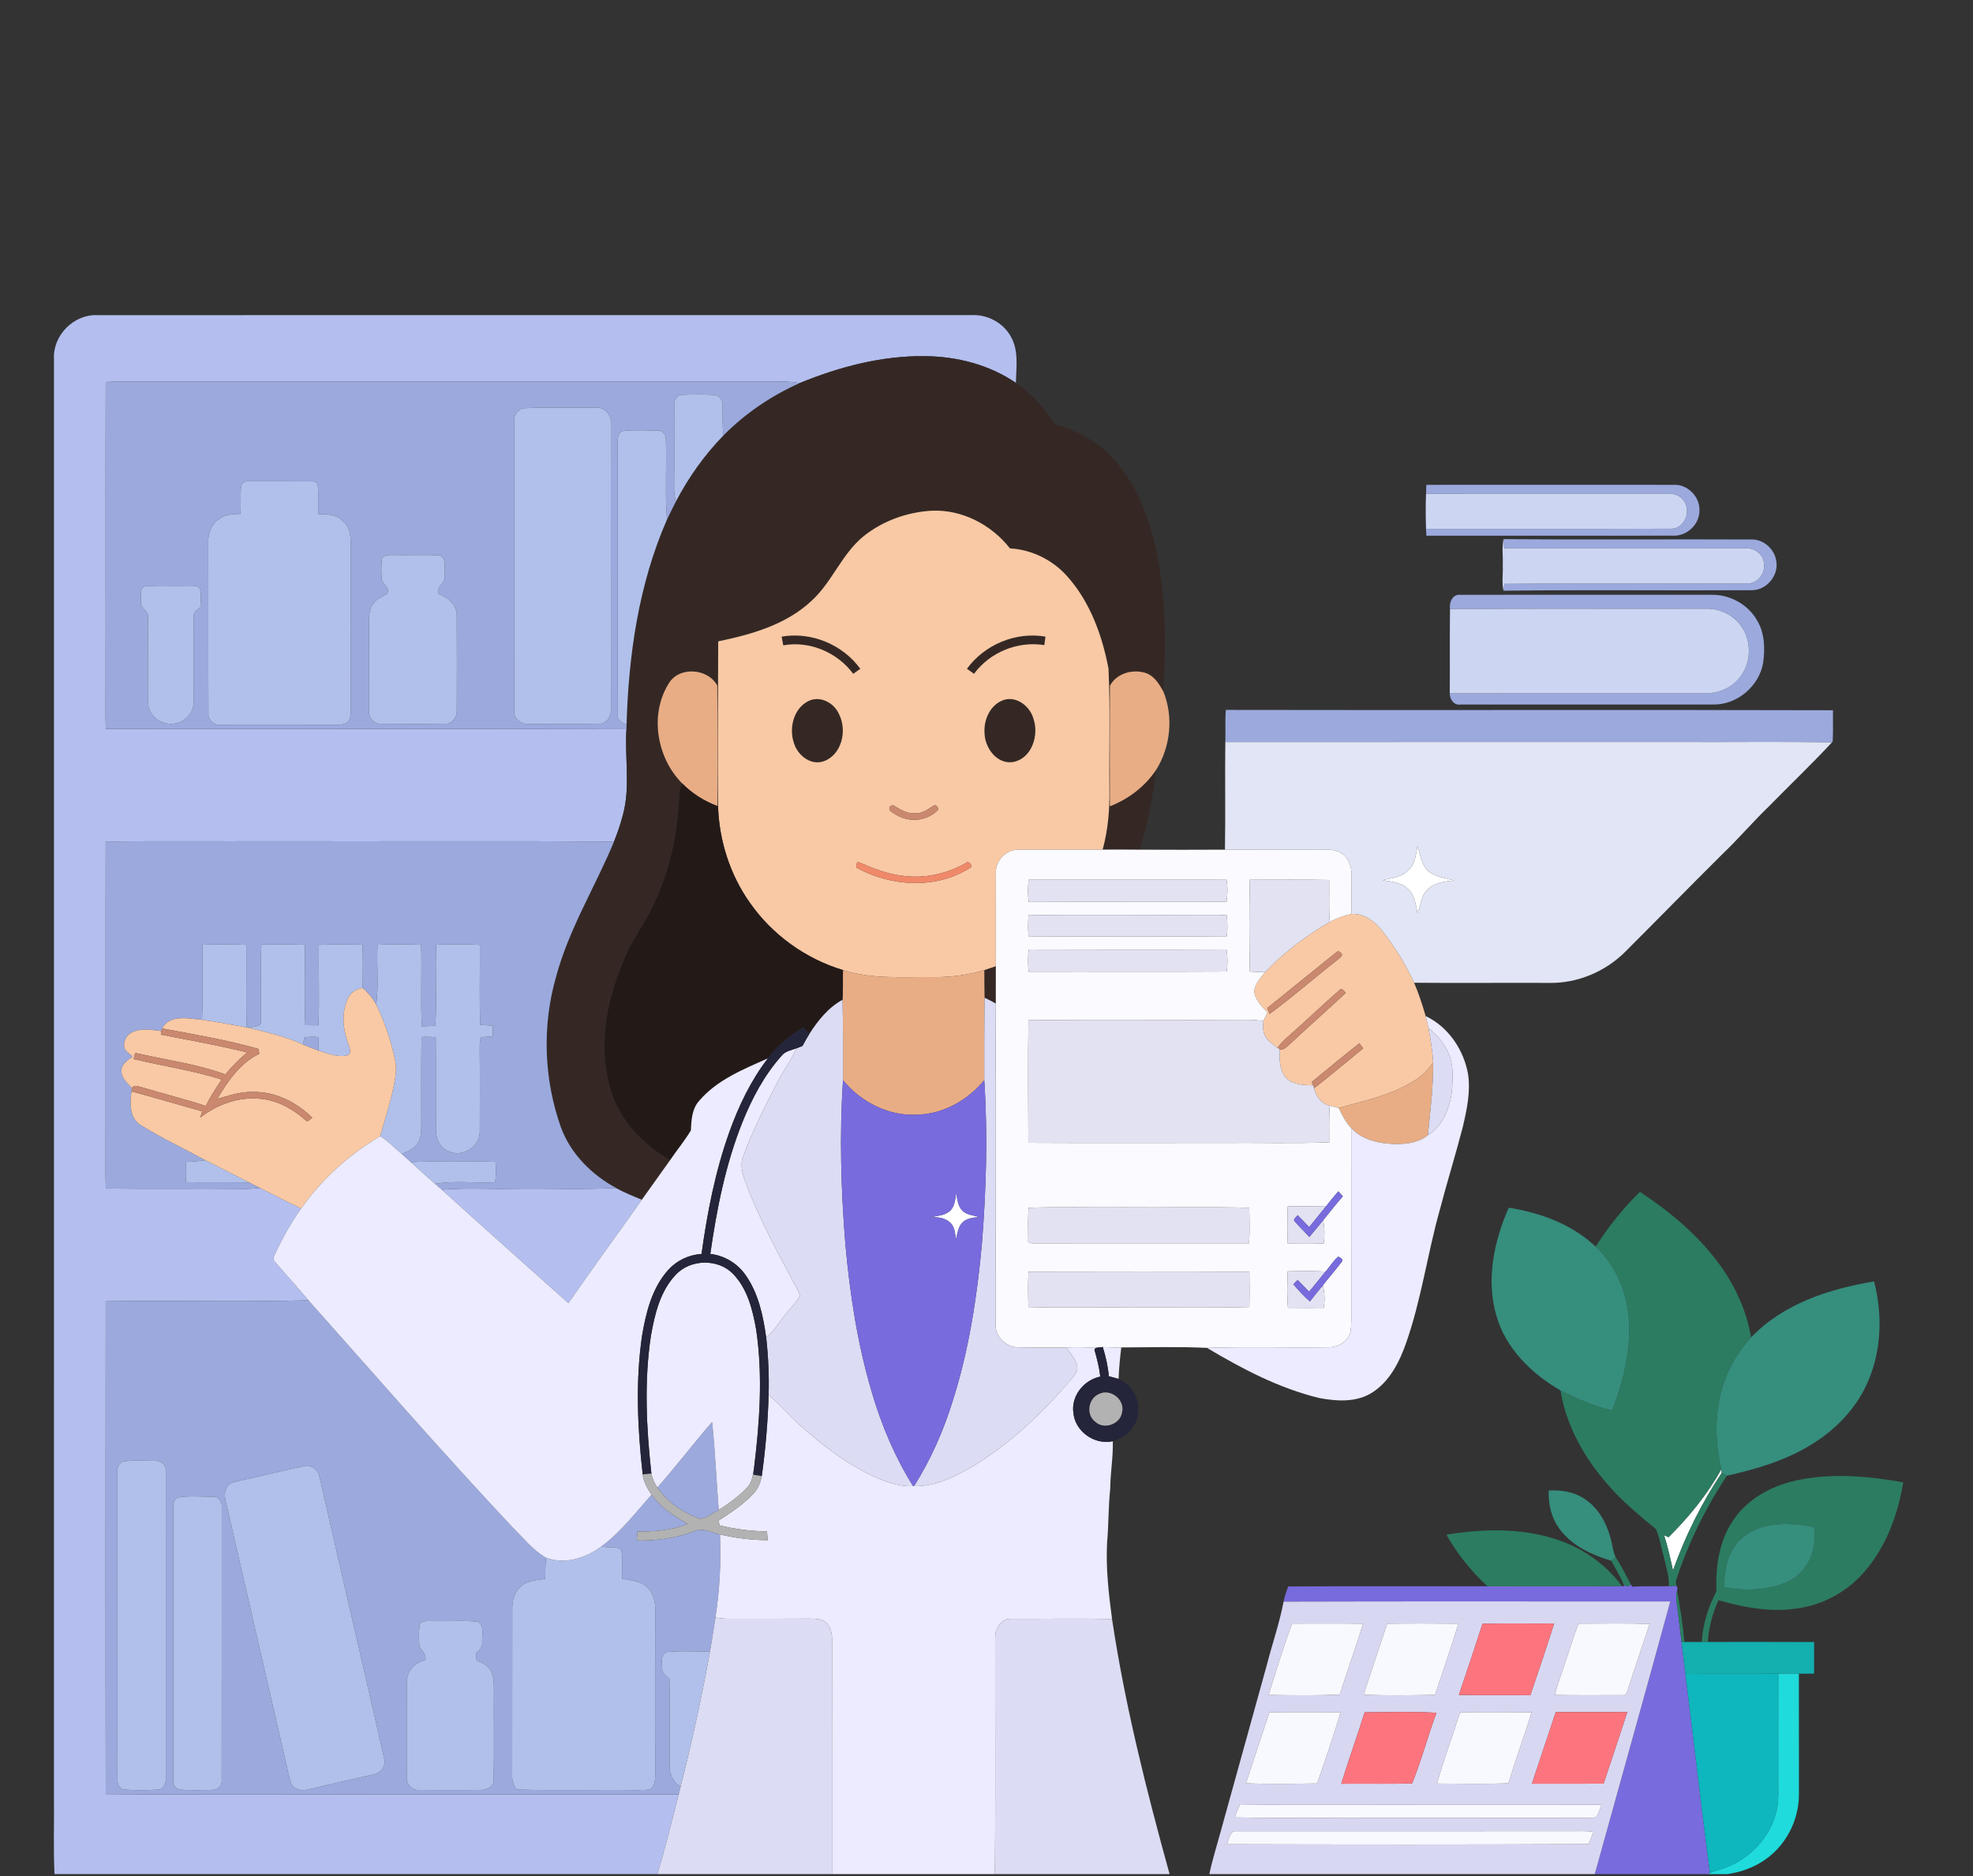 <svg width="714" height="679" viewBox="0 0 714 679" fill="none" xmlns="http://www.w3.org/2000/svg">
<rect x="0" y="0" width="714" height="679" fill="#333333" stroke="none"/>
<g clip-path="url(#clip0_24_260)">
<path d="M509.391 315.064C512.16 312.936 512.365 309.26 512.983 306.118C514.066 309.253 514.326 312.974 516.965 315.308C519.588 317.406 523.066 317.695 526.193 318.603C522.769 319 518.902 319.419 516.431 322.111C514.135 324.285 514.341 327.702 512.96 330.379C512.335 327.397 511.992 324.049 509.681 321.814C507.256 319.358 503.64 319.038 500.414 318.542C503.495 317.695 507.065 317.566 509.391 315.064Z" fill="white"/>
<path d="M343.644 438.322C345.543 436.682 345.718 434.036 345.924 431.71C346.473 433.906 346.611 436.461 348.312 438.147C349.989 439.718 352.43 439.832 354.55 440.435C352.384 440.557 349.989 440.786 348.342 442.357C346.664 444.004 346.496 446.506 345.879 448.649C345.68 446.498 345.566 444.088 343.926 442.486C341.958 440.595 339.022 440.29 336.429 440.58C338.854 439.962 341.623 439.969 343.644 438.322Z" fill="white"/>
<path d="M603.819 556.279C611.187 548.957 617.822 540.82 622.902 531.736C622.932 532.064 623.008 532.705 623.047 533.025C615.725 543.992 609.86 555.883 605.436 568.299C604.49 564.013 603.537 559.727 602.21 555.539C602.736 555.784 603.27 556.02 603.819 556.279Z" fill="white"/>
<path d="M19.532 129.869C19.09 121.426 26.61 113.745 35.061 114.043C140.578 114.012 246.096 114.05 351.622 114.028C357.281 113.753 362.993 116.743 365.762 121.723C368.744 126.81 367.745 132.957 367.638 138.563C358.036 131.996 346.321 128.976 334.766 128.892C319.154 128.671 303.771 132.744 289.409 138.617C286.526 138.121 283.605 137.991 280.699 138.075C201.121 138.083 121.549 138.067 41.971 138.075C40.735 138.098 39.5 138.159 38.256 138.228C38.127 178.124 38.294 218.035 38.195 257.939C38.18 259.884 38.233 261.829 38.31 263.781C101.109 263.873 163.909 263.667 226.701 263.888C226.053 274.192 228.165 284.709 225.443 294.822C224.596 298.133 223.475 301.359 222.209 304.531C180.925 304.295 139.64 304.516 98.356 304.425C78.32 304.493 58.277 304.341 38.249 304.509C38.15 344.664 38.272 384.827 38.188 424.983C38.195 426.676 38.256 428.384 38.317 430.085C54.784 430.306 71.25 430.054 87.717 430.207C89.844 430.238 91.972 430.123 94.085 429.887C99.065 432.335 103.954 434.943 108.965 437.331C105.426 442.311 102.406 447.65 99.813 453.179C99.416 454.277 98.356 455.589 99.5 456.611C103.481 461.294 107.669 465.809 111.612 470.538C87.175 471.217 62.7 470.5 38.256 470.904C38.188 530.34 38.165 589.776 38.272 649.22C77.115 649.556 115.974 649.258 154.825 649.365C185.089 649.365 215.36 649.38 245.623 649.342C243.122 658.975 240.78 668.653 237.89 678.179H19.723C19.273 668.76 19.647 659.326 19.525 649.899C19.532 476.556 19.525 303.212 19.532 129.869Z" fill="#B4BFEF"/>
<path d="M159.897 430.505C168.348 429.795 176.844 430.337 185.318 430.184C197.872 430.001 210.448 430.512 222.994 429.917C225.992 431.534 229.142 432.838 232.299 434.112C223.467 446.62 214.391 458.96 205.697 471.568C190.42 457.893 175.06 444.302 159.897 430.505Z" fill="#B4BFEF"/>
<path d="M289.409 138.617C303.771 132.744 319.154 128.671 334.766 128.892C346.321 128.976 358.036 131.996 367.638 138.563C373.274 142.483 378.178 147.532 381.557 153.535C388.65 155.327 395.4 158.713 400.701 163.808C409.22 171.801 414.185 182.814 417.167 193.934C421.979 212.254 422.147 231.405 420.988 250.198C419.6 247.749 418.044 245.141 415.428 243.845C410.654 241.816 404.209 243.387 401.677 248.131C401.585 262.675 401.616 277.235 401.646 291.779C408.411 289.148 414.444 284.572 418.456 278.478C417.197 288.271 415.291 297.995 412.492 307.476C407.999 307.407 403.515 307.453 399.023 307.453C401.006 300.299 401.608 292.84 401.471 285.449C401.334 270.935 401.822 256.398 401.143 241.907C398.862 229.941 394.515 217.906 386.324 208.677C381.061 202.69 373.465 198.892 365.487 198.449C358.791 189.869 348.113 184.302 337.123 184.813C328.329 185.324 319.589 188.435 312.671 193.927C304.64 200.348 301.193 210.63 293.619 217.478C284.452 226.082 271.921 229.59 259.908 232.099C259.886 252.005 259.611 271.911 259.855 291.81L259.611 291.696C259.573 277.166 259.725 262.614 259.565 248.085C256.179 241.778 245.6 241.007 241.932 247.46C234.991 258.656 237.714 274.283 246.844 283.466C246.432 284.61 245.921 285.754 245.822 286.982C245.44 300.672 242.679 314.431 236.791 326.848C233.703 333.72 228.936 339.707 226.083 346.708C219.707 361.192 216.336 377.856 220.722 393.385C223.742 404.833 232.391 414.076 242.534 419.781C239.125 424.556 235.716 429.338 232.299 434.112C229.142 432.838 225.992 431.534 222.994 429.917C214.162 425.143 206.566 417.6 203.035 408.074C196.773 390.555 196.094 371.091 201.304 353.214C205.948 336.053 215.444 320.845 222.209 304.532C223.475 301.359 224.596 298.133 225.443 294.823C228.165 284.709 226.053 274.192 226.701 263.888C226.716 263.484 226.732 262.668 226.739 262.256C227.464 236.973 231.132 211.354 241.36 188.039C242.397 185.827 243.503 183.653 244.601 181.472C249.17 172.732 254.936 164.609 261.823 157.546C269.724 149.576 279.159 143.177 289.409 138.617Z" fill="#352824"/>
<path d="M282.865 230.375C293.604 228.515 304.953 233.228 311.336 242.022C310.482 242.632 309.62 243.234 308.766 243.845C303.046 236.08 293.001 231.809 283.445 233.533C283.254 232.48 283.056 231.42 282.865 230.375Z" fill="#352824"/>
<path d="M349.921 242.022C356.297 233.243 367.615 228.522 378.339 230.375C378.201 231.397 378.064 232.419 377.934 233.449C368.309 231.901 358.257 236.004 352.476 243.837C351.622 243.219 350.775 242.624 349.921 242.022Z" fill="#352824"/>
<path d="M292.445 253.744C296.8 251.494 302.032 254.423 303.748 258.679C306.57 264.475 304.625 273.094 298.165 275.458C293.36 277.189 288.547 273.238 287.258 268.746C285.504 263.392 287.175 256.467 292.445 253.744Z" fill="#352824"/>
<path d="M362.429 253.615C367.318 251.349 372.664 255.308 373.984 260.052C376.058 265.962 373.48 274.36 366.746 275.74C360.926 276.747 356.549 270.874 356.297 265.573C355.893 260.921 357.975 255.628 362.429 253.615Z" fill="#352824"/>
<path d="M356.213 351.048C357.609 350.605 358.989 350.117 360.377 349.644C360.362 354.144 360.393 358.644 360.37 363.152C359.027 362.412 357.67 361.695 356.297 361.039C356.221 357.706 356.228 354.373 356.213 351.048Z" fill="#352824"/>
<path d="M38.256 138.228C39.499 138.159 40.735 138.098 41.97 138.075C121.549 138.067 201.12 138.083 280.699 138.075C283.605 137.991 286.526 138.121 289.409 138.617C279.158 143.177 269.724 149.576 261.823 157.546C261.334 153.908 261.594 150.232 261.479 146.579C261.548 144.863 260.328 143.002 258.505 142.926C254.691 142.689 250.855 142.75 247.042 142.88C245.013 142.705 243.831 144.817 244.006 146.617C243.945 156.517 244.082 166.424 243.953 176.324C243.892 178.063 244.136 179.794 244.601 181.472C243.503 183.653 242.397 185.827 241.36 188.039C240.589 178.307 241.329 168.529 240.955 158.79C240.994 157.203 239.644 155.663 237.996 155.83C233.939 155.747 229.843 155.541 225.793 155.914C223.726 156.219 223.444 158.614 223.52 160.3C223.589 193.118 223.467 225.952 223.566 258.77C223.345 260.746 225.305 261.524 226.739 262.256C226.731 262.668 226.716 263.484 226.701 263.888C163.909 263.667 101.109 263.873 38.309 263.781C38.233 261.829 38.18 259.884 38.195 257.939C38.294 218.035 38.126 178.124 38.256 138.228ZM190.183 147.708C187.567 147.731 185.821 150.225 186.05 152.703C186.072 187.528 185.981 222.36 186.088 257.184C185.828 260.059 188.673 262.324 191.426 261.981C199.824 261.897 208.221 262.065 216.618 261.92C219.547 262.134 221.339 258.991 221.087 256.383C221.042 222.07 221.087 187.756 221.049 153.443C221.476 150.431 219.005 147.334 215.871 147.555C207.313 147.647 198.725 147.319 190.183 147.708ZM87.213 176.339C86.938 179.535 87.343 182.761 86.946 185.957C84.513 186.124 81.889 186.048 79.792 187.482C76.703 189.16 75.216 192.828 75.376 196.222C75.437 216.807 75.338 237.392 75.437 257.977C75.147 260.158 77.023 262.355 79.251 262.241C93.787 262.164 108.324 262.263 122.853 262.241C124.158 262.263 125.469 261.752 126.331 260.753C127.056 259.182 126.827 257.375 126.911 255.697C126.842 236.103 126.911 216.51 126.888 196.916C126.957 193.95 126.651 190.609 124.119 188.641C121.892 186.132 118.399 186.048 115.303 186.071C114.921 182.57 115.402 179.039 114.998 175.546C114.883 174.12 113.205 174.219 112.168 174.204C104.755 174.158 97.334 174.196 89.928 174.173C88.616 173.952 87.274 175.012 87.213 176.339ZM138.176 202.232C137.947 204.772 137.932 207.342 138.138 209.89C138.793 211.529 141.348 212.879 140.029 214.916C138.321 215.976 136.307 216.685 135.117 218.401C133.607 220.293 133.516 222.81 133.531 225.121C133.592 235.821 133.554 246.522 133.584 257.222C133.287 259.724 135.514 262.141 138.054 261.935C145.665 261.974 153.285 262.027 160.904 261.905C163.474 262.134 165.442 259.602 165.304 257.176C165.343 245.736 165.373 234.288 165.297 222.84C165.373 218.958 162.124 216.09 158.692 214.946C157.678 212.17 161.415 211.072 160.889 208.372C160.622 205.962 161.842 202.4 159.233 200.974C153.712 200.631 148.152 200.989 142.615 200.837C141.097 200.875 139.007 200.623 138.176 202.232ZM50.993 217.532C50.436 220.163 54.082 221.033 53.563 223.595C53.51 233.274 53.525 242.952 53.502 252.623C53.449 255.048 53.937 257.672 55.806 259.38C58.818 262.782 64.775 262.851 67.78 259.411C69.496 257.901 70.205 255.613 70.129 253.378C70.114 243.196 70.159 233.007 70.129 222.825C69.946 221.284 71.585 220.644 72.501 219.751C72.615 217.524 72.966 215.206 72.302 213.032C71.357 211.575 69.336 212.086 67.879 211.964C62.799 212.124 57.697 211.758 52.633 212.162C50.268 212.696 51.138 215.762 50.993 217.532Z" fill="#9BA9DD"/>
<path d="M516.164 175.447C545.962 175.416 575.76 175.431 605.558 175.447C610.615 175.126 615.199 179.672 615 184.721C615.092 189.717 610.516 194.018 605.566 193.85C575.768 193.896 545.969 193.858 516.179 193.873C516.148 193.248 516.087 192.012 516.057 191.394C545.649 191.333 575.249 191.455 604.849 191.326C609.967 191.265 612.277 184.149 608.884 180.656C607.328 178.795 604.773 178.589 602.53 178.627C573.708 178.719 544.886 178.589 516.065 178.688C516.095 177.605 516.126 176.53 516.164 175.447Z" fill="#9BA9DD"/>
<path d="M544.101 195.078C573.991 195.368 603.903 195.078 633.801 195.223C638.186 195.109 642.152 198.648 642.8 202.942C643.799 208.235 639.269 213.657 633.877 213.581C603.949 213.756 574.006 213.39 544.078 213.764C544.17 213.146 544.337 211.911 544.429 211.293C573.716 210.988 603.026 211.285 632.321 211.14C636.073 211.224 639.033 207.335 638.323 203.727C638.011 200.432 634.708 198.114 631.513 198.442C602.462 198.434 573.403 198.48 544.353 198.419C544.261 197.305 544.177 196.192 544.101 195.078Z" fill="#9BA9DD"/>
<path d="M524.736 220.407C524.385 217.989 525.613 214.939 528.504 215.244C558.775 215.206 589.046 215.236 619.317 215.236C626.006 215.091 632.649 218.729 635.921 224.602C638.628 229.14 638.758 234.677 638.072 239.772C636.668 248.268 628.668 255.086 620.026 254.949C589.534 254.972 559.042 254.972 528.55 254.949C526.147 255.338 524.622 253.05 524.652 250.899C555.701 250.739 586.75 250.884 617.792 250.823C622.261 250.823 626.723 248.787 629.499 245.255C633.679 240.199 634.006 232.412 630.368 226.981C627.493 222.588 622.238 220.018 617.006 220.293C586.247 220.384 555.488 220.178 524.736 220.407Z" fill="#9BA9DD"/>
<path d="M443.426 268.517C443.548 264.643 443.297 260.761 443.609 256.894C516.85 257.047 590.091 256.803 663.332 257.016C663.271 260.768 663.446 264.529 663.225 268.281L662.943 268.662C644.585 268.296 626.212 268.609 607.846 268.502C553.04 268.51 498.233 268.487 443.426 268.517Z" fill="#9BA9DD"/>
<path d="M38.249 304.509C58.277 304.341 78.32 304.493 98.356 304.425C139.64 304.516 180.925 304.295 222.209 304.531C215.444 320.845 205.948 336.053 201.304 353.214C196.094 371.091 196.773 390.555 203.035 408.074C206.566 417.6 214.162 425.143 222.994 429.917C210.448 430.512 197.872 430.001 185.318 430.184C176.844 430.337 168.348 429.795 159.897 430.504C159.081 429.788 158.25 429.094 157.426 428.399C164.603 427.133 171.963 428.247 179.209 427.827C179.498 425.364 179.529 422.893 179.315 420.429C169.095 420.147 158.852 420.094 148.64 420.506C147.557 419.529 146.474 418.568 145.391 417.607C147.343 416.707 149.54 415.952 150.859 414.145C152.187 412.467 152.438 410.255 152.461 408.196C152.476 397.213 152.362 386.223 152.545 375.24C154.261 375.133 155.977 375.194 157.693 375.377C157.823 386.558 157.678 397.739 157.769 408.913C157.708 412.086 159.302 415.548 162.468 416.646C167.265 418.95 173.534 415.037 173.618 409.729C173.633 399.562 173.702 389.388 173.595 379.229C173.626 377.978 173.557 376.689 173.999 375.507C175.418 375.141 176.898 375.111 178.354 375.019C178.339 373.73 178.324 372.449 178.309 371.167C176.798 371.061 175.296 370.969 173.786 370.878C173.443 361.237 173.717 351.582 173.656 341.934C168.409 341.56 163.139 341.751 157.876 341.85C157.426 351.62 158.151 361.42 157.541 371.19C155.908 371.274 154.276 371.35 152.652 371.434C152.171 361.596 152.698 351.742 152.4 341.896C147.145 341.674 141.875 341.674 136.628 341.88C136.224 349.095 137.162 356.371 136.117 363.533C134.912 361.214 133.165 359.247 131.243 357.508C131.319 352.291 131.411 347.067 131.175 341.857C125.912 341.705 120.642 341.644 115.387 341.918C115.25 351.62 115.616 361.329 115.265 371.023C113.671 371.038 112.077 371.023 110.49 370.992C110.101 361.306 110.399 351.604 110.361 341.911C105.106 341.606 99.836 341.781 94.581 341.812C94.23 350.987 94.512 360.177 94.428 369.36C94.779 371.945 91.355 371.35 89.768 371.907L89.257 371.816C88.96 361.847 89.265 351.879 89.128 341.903C83.865 341.644 78.587 341.72 73.325 341.857C73.103 350.918 73.538 359.994 73.088 369.047C68.299 368.605 61.48 366.98 58.643 372.159L58.445 373.105C54.906 372.723 51.085 371.938 47.752 373.608C45.532 374.63 44.297 377.452 45.243 379.748C45.967 380.785 47.058 381.471 48.019 382.287C46.272 383.653 43.931 385.033 43.938 387.565C43.977 390.181 46.089 391.989 47.752 393.728C47.714 394.033 47.637 394.635 47.599 394.94C46.981 399.097 46.806 404.398 50.749 407.037C58.368 411.75 66.491 415.594 74.362 419.857C72.013 420.193 69.641 420.368 67.269 420.452C67.177 422.901 67.177 425.349 67.261 427.805C74.888 427.949 82.523 427.759 90.15 427.888C91.477 428.522 92.773 429.208 94.085 429.887C91.972 430.123 89.844 430.238 87.717 430.207C71.25 430.054 54.784 430.306 38.317 430.085C38.256 428.384 38.195 426.676 38.188 424.983C38.272 384.827 38.15 344.664 38.249 304.509Z" fill="#9BA9DD"/>
<path d="M110.201 375.4C111.886 375.156 113.602 375.103 115.295 375.301C115.311 376.933 115.311 378.573 115.295 380.221C113.358 379.534 111.451 378.764 109.568 377.955C109.72 377.315 110.04 376.041 110.201 375.4Z" fill="#9BA9DD"/>
<path d="M38.256 470.904C62.7 470.5 87.175 471.217 111.612 470.538C136.147 498.086 160.347 525.955 185.623 552.839C189.444 556.592 192.823 560.97 197.536 563.67C197.376 566.209 197.307 568.749 197.315 571.297C194.371 571.891 191.007 571.83 188.673 573.996C186.164 575.865 185.356 579.137 185.386 582.127C185.394 602.201 185.394 622.275 185.356 642.341C185.219 644.255 185.844 646.063 186.95 647.611C201.662 647.992 216.39 647.603 231.102 647.802C232.917 647.573 235.586 648.259 236.486 646.154C237.272 644.499 237.058 642.593 237.135 640.823C237.02 621.253 237.135 601.69 237.112 582.119C237.203 578.794 235.861 575.209 232.947 573.394C230.591 571.991 227.784 571.808 225.16 571.274C224.924 567.811 225.588 564.257 224.787 560.871C222.972 559.216 219.959 560.321 217.686 559.597C224.688 554.357 230.049 547.363 235.8 540.865C239.041 545.602 244.006 548.584 248.804 551.505C243.061 553.839 236.814 554.22 230.69 554.243C230.591 555.303 230.492 556.371 230.408 557.446C237.455 557.606 244.586 556.638 251.199 554.136C254.303 552.58 257.46 554.685 260.526 555.272C260.984 565.317 260.442 575.4 258.894 585.338C258.261 589.403 257.659 593.475 256.957 597.541C251.801 597.808 246.6 597.22 241.474 597.815C238.927 598.441 239.606 601.491 239.606 603.444C239.415 605.328 241.062 606.403 242.252 607.562C242.489 617.874 242.298 628.201 242.321 638.527C242.145 641.662 243.45 644.942 246.31 646.497C246.073 647.436 245.852 648.389 245.623 649.342C215.36 649.38 185.089 649.365 154.825 649.365C115.974 649.258 77.115 649.556 38.272 649.22C38.165 589.776 38.188 530.34 38.256 470.904ZM44.396 528.922C43.069 529.6 42.337 531.065 42.505 532.544C42.543 569.634 42.466 606.723 42.52 643.813C42.383 645.414 43.221 647.405 45.006 647.603C49.033 647.908 53.106 647.878 57.141 647.619C59.375 647.458 60.222 645.041 60.008 643.119C59.985 606.235 60.023 569.344 60.001 532.46C60.229 530.401 58.506 528.571 56.439 528.662C52.435 528.678 48.354 528.304 44.396 528.922ZM110.025 530.523C101.964 532.262 93.955 534.26 85.901 536.03C84.475 536.426 82.736 536.785 82.05 538.272C80.532 541.018 81.989 544.145 82.553 546.967C89.539 577.482 96.617 607.974 103.634 638.489C104.206 640.96 104.58 643.515 105.586 645.88C107.013 647.939 109.865 648.091 112.092 647.451C119.887 645.544 127.735 643.843 135.552 642.013C138.046 641.433 139.823 638.672 139 636.186C131.274 602.208 123.342 568.276 115.585 534.306C115.112 531.858 112.527 529.867 110.025 530.523ZM64.294 541.918C63.006 542.62 62.601 544.076 62.716 545.464C62.708 578.527 62.708 611.597 62.716 644.667C62.556 646.246 64.066 647.626 65.599 647.664C69.382 647.893 73.195 647.817 76.978 647.71C78.992 647.695 80.54 645.88 80.219 643.904C80.257 611.094 80.25 578.283 80.242 545.472C80.463 543.596 79.129 541.399 77.031 541.62C72.806 541.674 68.444 541.17 64.294 541.918ZM151.95 587.649C151.447 590.31 151.599 593.071 151.759 595.771C152.667 597.411 154.429 598.631 153.887 600.79C150.12 601.491 147.16 604.878 147.199 608.752C147.176 620.215 147.153 631.678 147.191 643.149C146.924 645.636 149.258 648.015 151.767 647.741C159.158 647.764 166.556 647.825 173.954 647.725C176.196 647.832 178.926 646.414 178.652 643.82C178.881 633.166 178.659 622.503 178.736 611.841C178.69 609.164 178.903 606.197 177.172 603.962C176.074 602.33 174.152 601.629 172.459 600.828C172.375 599.943 172.306 599.074 172.238 598.212C173.42 597.175 174.701 596.008 174.48 594.269C174.32 591.851 175.41 588.457 173 586.863C167.73 586.306 162.399 586.794 157.098 586.611C155.397 586.764 153.209 586.138 151.95 587.649Z" fill="#9BA9DD"/>
<path d="M237.89 538.303C244.708 530.577 250.962 522.363 257.704 514.575C258.818 525.162 259.245 535.809 260.099 546.418C257.941 547.592 255.851 549.217 253.395 549.636C247.294 547.524 241.596 543.672 237.89 538.303Z" fill="#9BA9DD"/>
<path d="M244.006 146.617C243.831 144.817 245.013 142.705 247.042 142.88C250.855 142.75 254.692 142.689 258.505 142.926C260.328 143.002 261.548 144.863 261.48 146.579C261.594 150.232 261.335 153.908 261.823 157.546C254.936 164.609 249.17 172.732 244.601 181.472C244.136 179.794 243.892 178.063 243.953 176.324C244.083 166.424 243.945 156.517 244.006 146.617Z" fill="#B0C0EA"/>
<path d="M190.184 147.708C198.726 147.319 207.314 147.647 215.871 147.555C219.006 147.334 221.477 150.431 221.05 153.443C221.088 187.756 221.042 222.07 221.088 256.383C221.339 258.991 219.547 262.134 216.618 261.92C208.221 262.065 199.824 261.897 191.427 261.981C188.673 262.324 185.829 260.059 186.088 257.184C185.981 222.36 186.073 187.528 186.05 152.703C185.821 150.225 187.568 147.731 190.184 147.708Z" fill="#B0C0EA"/>
<path d="M223.521 160.3C223.444 158.614 223.727 156.219 225.793 155.914C229.843 155.541 233.939 155.746 237.996 155.83C239.644 155.663 240.994 157.203 240.956 158.79C241.329 168.529 240.59 178.307 241.36 188.039C231.132 211.354 227.464 236.973 226.739 262.256C225.305 261.524 223.345 260.746 223.566 258.77C223.467 225.952 223.589 193.118 223.521 160.3Z" fill="#B0C0EA"/>
<path d="M87.213 176.339C87.274 175.012 88.617 173.952 89.928 174.173C97.334 174.196 104.755 174.158 112.168 174.204C113.206 174.219 114.884 174.12 114.998 175.546C115.402 179.039 114.922 182.57 115.303 186.071C118.4 186.048 121.893 186.132 124.12 188.641C126.652 190.609 126.957 193.949 126.888 196.916C126.911 216.51 126.842 236.103 126.911 255.697C126.827 257.375 127.056 259.182 126.331 260.753C125.47 261.752 124.158 262.263 122.854 262.241C108.324 262.263 93.788 262.164 79.251 262.241C77.024 262.355 75.148 260.158 75.437 257.977C75.338 237.392 75.437 216.807 75.376 196.222C75.216 192.828 76.703 189.16 79.792 187.482C81.89 186.048 84.513 186.124 86.946 185.957C87.343 182.761 86.939 179.535 87.213 176.339Z" fill="#B0C0EA"/>
<path d="M138.176 202.232C139.007 200.623 141.097 200.875 142.615 200.837C148.152 200.989 153.712 200.631 159.234 200.974C161.842 202.4 160.622 205.962 160.889 208.372C161.415 211.072 157.678 212.17 158.692 214.946C162.124 216.09 165.373 218.958 165.297 222.84C165.373 234.288 165.343 245.736 165.305 257.176C165.442 259.602 163.474 262.134 160.904 261.905C153.285 262.027 145.666 261.974 138.054 261.935C135.514 262.141 133.287 259.724 133.585 257.222C133.554 246.522 133.592 235.821 133.531 225.121C133.516 222.81 133.608 220.293 135.118 218.401C136.307 216.685 138.321 215.976 140.029 214.916C141.349 212.879 138.794 211.529 138.138 209.89C137.932 207.342 137.947 204.772 138.176 202.232Z" fill="#B0C0EA"/>
<path d="M50.993 217.532C51.138 215.762 50.269 212.696 52.633 212.163C57.697 211.758 62.8 212.124 67.879 211.964C69.336 212.086 71.357 211.575 72.303 213.032C72.966 215.206 72.615 217.524 72.501 219.751C71.586 220.644 69.946 221.284 70.129 222.825C70.16 233.007 70.114 243.196 70.129 253.378C70.205 255.613 69.496 257.901 67.78 259.411C64.775 262.851 58.818 262.782 55.806 259.38C53.937 257.672 53.449 255.048 53.502 252.623C53.525 242.952 53.51 233.274 53.563 223.595C54.082 221.033 50.437 220.163 50.993 217.532Z" fill="#B0C0EA"/>
<path d="M73.325 341.857C78.587 341.72 83.865 341.644 89.128 341.903C89.265 351.879 88.96 361.847 89.257 371.816C83.88 370.794 78.511 369.787 73.088 369.047C73.538 359.994 73.103 350.918 73.325 341.857Z" fill="#B0C0EA"/>
<path d="M94.581 341.812C99.836 341.781 105.106 341.606 110.361 341.911C110.399 351.604 110.101 361.306 110.49 370.992C112.077 371.022 113.671 371.038 115.265 371.023C115.616 361.329 115.25 351.62 115.387 341.918C120.642 341.644 125.912 341.705 131.175 341.857C131.411 347.067 131.319 352.291 131.243 357.508C128.81 357.889 126.659 359.353 125.744 361.687C123.41 366.896 124.188 372.952 126.187 378.138C126.614 379.359 127.353 381.441 125.599 381.944C122.099 382.692 118.598 381.235 115.295 380.221C115.311 378.573 115.311 376.933 115.295 375.301C113.602 375.103 111.886 375.156 110.201 375.4C110.04 376.041 109.72 377.315 109.568 377.955C103.268 375.049 96.48 373.516 89.768 371.907C91.355 371.35 94.779 371.945 94.428 369.36C94.512 360.177 94.23 350.987 94.581 341.812Z" fill="#B0C0EA"/>
<path d="M136.628 341.88C141.875 341.674 147.145 341.674 152.4 341.896C152.698 351.742 152.171 361.596 152.652 371.434C154.276 371.35 155.908 371.274 157.541 371.19C158.151 361.42 157.426 351.62 157.876 341.85C163.139 341.751 168.409 341.56 173.656 341.934C173.717 351.582 173.443 361.237 173.786 370.878C175.296 370.969 176.798 371.061 178.309 371.167C178.324 372.449 178.339 373.73 178.354 375.019C176.898 375.111 175.418 375.141 173.999 375.507C173.557 376.689 173.626 377.978 173.595 379.229C173.702 389.388 173.633 399.562 173.618 409.729C173.534 415.037 167.265 418.95 162.468 416.646C159.302 415.548 157.708 412.086 157.769 408.913C157.678 397.739 157.823 386.558 157.693 375.377C155.977 375.194 154.261 375.133 152.545 375.24C152.362 386.223 152.476 397.213 152.461 408.196C152.438 410.255 152.187 412.467 150.86 414.145C149.54 415.952 147.344 416.707 145.391 417.607C142.821 415.418 140.495 412.909 137.589 411.14C139.511 404.1 141.906 397.16 143.05 389.93C143.431 387.626 143.37 385.262 142.844 382.989C141.349 376.277 139.152 369.711 136.117 363.533C137.162 356.371 136.224 349.095 136.628 341.88Z" fill="#B0C0EA"/>
<path d="M74.362 419.857C79.64 422.504 84.887 425.211 90.15 427.889C82.523 427.759 74.888 427.949 67.261 427.805C67.177 425.349 67.177 422.901 67.269 420.452C69.641 420.368 72.013 420.193 74.362 419.857Z" fill="#B0C0EA"/>
<path d="M148.64 420.506C158.852 420.094 169.095 420.147 179.315 420.429C179.529 422.893 179.498 425.364 179.209 427.827C171.963 428.247 164.603 427.133 157.426 428.399C154.452 425.822 151.584 423.122 148.64 420.506Z" fill="#B0C0EA"/>
<path d="M44.396 528.922C48.354 528.304 52.435 528.678 56.439 528.662C58.506 528.571 60.229 530.401 60.001 532.46C60.023 569.344 59.985 606.235 60.008 643.119C60.222 645.041 59.375 647.458 57.141 647.619C53.106 647.878 49.033 647.908 45.006 647.603C43.221 647.405 42.383 645.414 42.52 643.813C42.466 606.723 42.543 569.634 42.505 532.544C42.337 531.065 43.069 529.6 44.396 528.922Z" fill="#B0C0EA"/>
<path d="M110.025 530.523C112.527 529.867 115.112 531.858 115.585 534.306C123.342 568.276 131.274 602.208 139 636.186C139.823 638.672 138.046 641.433 135.552 642.013C127.735 643.843 119.887 645.544 112.092 647.451C109.865 648.091 107.013 647.939 105.586 645.88C104.58 643.515 104.206 640.96 103.634 638.489C96.617 607.974 89.54 577.482 82.553 546.967C81.989 544.145 80.532 541.018 82.05 538.272C82.736 536.785 84.475 536.426 85.901 536.03C93.955 534.26 101.964 532.262 110.025 530.523Z" fill="#B0C0EA"/>
<path d="M64.294 541.918C68.444 541.17 72.806 541.674 77.031 541.62C79.129 541.399 80.463 543.596 80.242 545.472C80.25 578.283 80.258 611.093 80.219 643.904C80.54 645.88 78.992 647.695 76.978 647.71C73.195 647.817 69.382 647.893 65.599 647.664C64.066 647.626 62.556 646.246 62.716 644.667C62.708 611.597 62.708 578.527 62.716 545.464C62.601 544.076 63.006 542.619 64.294 541.918Z" fill="#B0C0EA"/>
<path d="M197.536 563.67C204.431 566.278 212.012 563.83 217.686 559.597C219.959 560.321 222.972 559.216 224.787 560.871C225.588 564.257 224.924 567.811 225.16 571.274C227.784 571.808 230.591 571.991 232.947 573.394C235.861 575.209 237.203 578.794 237.112 582.119C237.135 601.69 237.02 621.253 237.135 640.823C237.058 642.593 237.272 644.499 236.486 646.154C235.586 648.259 232.917 647.573 231.102 647.802C216.39 647.603 201.662 647.992 186.95 647.611C185.844 646.063 185.218 644.255 185.356 642.341C185.394 622.275 185.394 602.201 185.386 582.127C185.356 579.137 186.164 575.865 188.673 573.996C191.007 571.83 194.371 571.891 197.315 571.297C197.307 568.749 197.376 566.209 197.536 563.67Z" fill="#B0C0EA"/>
<path d="M151.95 587.649C153.209 586.138 155.397 586.764 157.098 586.611C162.399 586.794 167.73 586.306 173 586.863C175.41 588.457 174.32 591.851 174.48 594.269C174.701 596.008 173.42 597.174 172.238 598.212C172.306 599.074 172.375 599.943 172.459 600.828C174.152 601.629 176.074 602.33 177.172 603.962C178.903 606.197 178.69 609.164 178.736 611.841C178.659 622.503 178.881 633.166 178.652 643.82C178.926 646.414 176.196 647.832 173.954 647.725C166.556 647.825 159.157 647.764 151.767 647.741C149.258 648.015 146.924 645.636 147.191 643.149C147.153 631.678 147.176 620.215 147.199 608.752C147.16 604.878 150.12 601.491 153.887 600.79C154.429 598.631 152.667 597.411 151.759 595.771C151.599 593.071 151.447 590.31 151.95 587.649Z" fill="#B0C0EA"/>
<path d="M241.474 597.815C246.6 597.22 251.801 597.808 256.957 597.541C253.982 613.976 250.444 630.313 246.31 646.497C243.45 644.942 242.145 641.662 242.321 638.527C242.298 628.201 242.489 617.874 242.252 607.562C241.062 606.403 239.415 605.328 239.606 603.444C239.606 601.491 238.927 598.441 241.474 597.815Z" fill="#B0C0EA"/>
<path d="M516.065 178.688C544.886 178.589 573.708 178.719 602.53 178.627C604.773 178.589 607.328 178.795 608.884 180.656C612.277 184.149 609.967 191.265 604.849 191.326C575.249 191.456 545.649 191.333 516.057 191.394C515.935 187.162 515.881 182.921 516.065 178.688Z" fill="#CCD6F2"/>
<path d="M543.826 204.505C543.986 201.363 543.43 198.167 544.101 195.078C544.177 196.192 544.261 197.305 544.353 198.419C573.403 198.48 602.462 198.434 631.512 198.442C634.708 198.114 638.011 200.432 638.323 203.727C639.033 207.335 636.073 211.224 632.321 211.14C603.026 211.285 573.716 210.988 544.429 211.293C544.337 211.911 544.17 213.146 544.078 213.764C543.414 210.729 543.979 207.586 543.826 204.505Z" fill="#CCD6F2"/>
<path d="M524.736 220.407C555.488 220.178 586.247 220.384 617.006 220.293C622.238 220.018 627.493 222.588 630.368 226.981C634.006 232.412 633.678 240.199 629.499 245.255C626.723 248.787 622.261 250.823 617.792 250.823C586.75 250.884 555.701 250.739 524.652 250.899C524.736 240.733 524.599 230.566 524.736 220.407Z" fill="#CCD6F2"/>
<path d="M312.671 193.927C319.589 188.435 328.329 185.324 337.123 184.813C348.113 184.302 358.791 189.869 365.487 198.449C373.465 198.892 381.061 202.69 386.324 208.677C394.515 217.906 398.862 229.941 401.143 241.907C401.822 256.398 401.333 270.935 401.471 285.449C401.608 292.84 401.005 300.299 399.023 307.453C388.818 307.483 378.605 307.369 368.401 307.491C363.985 307.46 360.202 311.541 360.392 315.926C360.331 327.16 360.392 338.402 360.377 349.644C358.989 350.117 357.609 350.605 356.213 351.048C350.523 352.741 344.574 353.603 338.633 353.587C327.414 353.389 315.928 354.526 305.059 351.04C291.537 346.96 279.464 338.273 271.379 326.688C264.179 316.536 260.259 304.219 259.855 291.81C259.611 271.911 259.886 252.005 259.908 232.099C271.921 229.59 284.452 226.082 293.619 217.478C301.193 210.629 304.64 200.348 312.671 193.927ZM282.865 230.375C283.056 231.42 283.254 232.48 283.445 233.533C293.001 231.809 303.046 236.08 308.766 243.844C309.62 243.234 310.482 242.632 311.336 242.022C304.953 233.228 293.604 228.514 282.865 230.375ZM349.921 242.022C350.775 242.624 351.622 243.219 352.476 243.837C358.257 236.004 368.309 231.901 377.934 233.449C378.064 232.419 378.201 231.397 378.338 230.375C367.615 228.522 356.297 233.243 349.921 242.022ZM292.445 253.744C287.174 256.467 285.504 263.392 287.258 268.746C288.547 273.238 293.36 277.189 298.165 275.458C304.625 273.094 306.57 264.475 303.748 258.679C302.032 254.423 296.8 251.494 292.445 253.744ZM362.429 253.615C357.975 255.628 355.893 260.921 356.297 265.573C356.548 270.874 360.926 276.747 366.746 275.74C373.48 274.36 376.058 265.962 373.983 260.052C372.664 255.308 367.318 251.349 362.429 253.615ZM322.113 291.734C321.061 293.419 323.349 294.189 324.455 294.945C329 297.66 335.178 297.172 339.045 293.473C340.135 292.969 338.999 290.994 338.03 291.429C335.91 292.771 333.752 294.487 331.082 294.334C328.138 294.495 325.614 292.84 323.219 291.375C322.944 291.467 322.388 291.642 322.113 291.734ZM310.383 311.83C309.941 312.532 309.803 313.249 309.956 313.996C322.502 320.899 338.877 321.89 351.202 313.966C352.148 313.165 350.493 311.281 349.539 312.303C342.591 316.246 334.415 318.054 326.476 316.895C320.817 316.262 315.569 314.027 310.383 311.83Z" fill="#F9C9A5"/>
<path d="M481.225 333.628C483.666 332.293 486.297 331.317 489.02 330.745C493.825 330.394 497.752 333.628 500.506 337.205C504.906 342.902 508.773 349.05 511.74 355.624C513.426 359.537 514.745 363.602 515.927 367.697C516.293 369.139 516.644 370.588 516.949 372.052C517.704 376.155 518.406 380.282 518.642 384.453C516.789 387.192 514.44 389.609 511.542 391.234C503.32 396.405 493.672 398.304 484.489 400.973C483.391 400.676 482.278 400.409 481.195 400.127C478.167 399.379 476.161 396.74 475.566 393.789C481.591 389.121 487.395 384.164 493.329 379.366C492.864 378.756 492.406 378.146 491.956 377.544C486.091 382.082 480.447 386.879 474.696 391.546C474.818 391.852 475.062 392.462 475.185 392.767C471.737 392.675 467.756 392.591 465.231 389.891C462.936 387.085 462.982 383.21 463.165 379.793C464.537 380.03 465.506 378.947 466.452 378.138C473.247 371.785 480.241 365.638 487.037 359.285C486.388 358.743 485.664 357.248 484.733 358.286C478.502 363.739 472.53 369.482 466.307 374.95C464.812 376.194 463.477 377.62 462.295 379.168C460.564 377.864 458.581 376.636 457.688 374.569C456.903 372.967 457.094 371.129 457.231 369.413C457.681 368.368 458.177 367.346 458.672 366.324C456.522 364.189 454.173 361.809 453.883 358.621C454.203 355.944 456.171 353.847 457.795 351.833C464.629 344.626 472.63 338.57 481.225 333.628ZM483.437 344.71C475.162 351.414 466.887 358.126 458.589 364.799C458.794 365.333 459.214 366.401 459.42 366.927C467.832 360.803 475.635 353.854 483.864 347.471C484.459 346.861 485.427 346.479 485.664 345.595C485.427 344.58 484.283 343.764 483.437 344.71Z" fill="#F9C9A5"/>
<path d="M125.744 361.687C126.659 359.353 128.81 357.889 131.243 357.508C133.165 359.247 134.912 361.214 136.117 363.533C139.152 369.711 141.349 376.277 142.844 382.989C143.37 385.262 143.431 387.626 143.05 389.93C141.906 397.16 139.511 404.1 137.589 411.14C126.37 417.783 116.478 426.653 108.965 437.331C103.954 434.943 99.065 432.335 94.085 429.887C92.773 429.208 91.477 428.522 90.15 427.888C84.887 425.211 79.64 422.504 74.362 419.857C66.491 415.594 58.368 411.75 50.749 407.037C46.806 404.398 46.981 399.097 47.599 394.94C56.134 397.267 64.623 399.753 73.134 402.163C72.921 402.91 72.707 403.666 72.493 404.428C78.732 399.562 86.74 396.695 94.695 397.671C100.659 398.334 106.067 401.362 110.483 405.313C111.39 406.396 112.245 404.901 113.03 404.489C107.356 398.884 99.668 394.979 91.561 395.139C87.091 394.963 82.858 396.466 78.625 397.663C82.416 391.257 86.923 384.644 93.841 381.334C93.765 380.892 93.605 380.007 93.528 379.565C82.088 376.3 70.32 374.325 58.643 372.159C61.48 366.98 68.299 368.605 73.088 369.047C78.511 369.787 83.88 370.794 89.257 371.816L89.768 371.907C96.48 373.517 103.268 375.05 109.568 377.955C111.451 378.764 113.358 379.534 115.295 380.221C118.598 381.235 122.099 382.692 125.599 381.944C127.353 381.441 126.614 379.359 126.187 378.138C124.188 372.952 123.41 366.896 125.744 361.687Z" fill="#F9C9A5"/>
<path d="M47.752 373.608C51.085 371.938 54.906 372.723 58.445 373.105C58.384 373.425 58.254 374.073 58.193 374.394C68.619 376.476 79.121 378.26 89.433 380.854C86.573 383.264 83.934 385.91 81.546 388.793C71.021 384.957 59.81 383.515 48.926 381.021C48.781 381.578 48.492 382.684 48.347 383.241C58.948 385.773 69.793 387.344 80.204 390.646C78.168 393.758 76.109 396.87 74.438 400.203C66.811 397.709 59.009 395.772 51.329 393.453C50.124 393.217 48.606 392.332 47.752 393.728C46.089 391.989 43.977 390.181 43.938 387.565C43.931 385.033 46.272 383.653 48.019 382.287C47.058 381.471 45.967 380.785 45.243 379.748C44.297 377.452 45.532 374.63 47.752 373.608Z" fill="#F9C9A5"/>
<path d="M241.932 247.46C245.6 241.007 256.179 241.778 259.565 248.085C259.725 262.614 259.573 277.166 259.611 291.695C254.837 289.896 250.421 287.119 246.844 283.466C237.714 274.283 234.991 258.656 241.932 247.46Z" fill="#E8AD85"/>
<path d="M401.677 248.131C404.209 243.387 410.654 241.816 415.428 243.845C418.044 245.141 419.6 247.749 420.988 250.198C424.702 259.342 423.642 270.111 418.456 278.478C414.444 284.572 408.411 289.148 401.646 291.779C401.616 277.235 401.585 262.675 401.677 248.131Z" fill="#E8AD85"/>
<path d="M305.06 351.04C315.928 354.526 327.414 353.389 338.633 353.587C344.574 353.603 350.523 352.741 356.213 351.048C356.228 354.373 356.221 357.706 356.297 361.039C356.213 370.984 356.16 380.937 356.19 390.883C350.371 397.923 341.859 402.91 332.623 403.33C322.045 404.169 311.672 398.998 305.067 390.875C305.037 381.182 305.151 371.488 304.892 361.802C305.151 358.217 304.968 354.625 305.06 351.04Z" fill="#E8AD85"/>
<path d="M511.542 391.234C514.44 389.609 516.789 387.192 518.642 384.453C518.719 393.262 517.62 402.018 516.736 410.766C513.67 413.344 509.505 413.969 505.623 414.008C499.674 413.939 493.199 412.795 488.989 408.204C486.999 406.121 485.656 403.566 484.489 400.973C493.672 398.304 503.32 396.405 511.542 391.234Z" fill="#E8AD85"/>
<path d="M443.426 268.517C498.233 268.487 553.04 268.51 607.846 268.502C626.212 268.609 644.585 268.296 662.943 268.662C655.598 276.579 647.75 284.023 640.192 291.749C634.365 297.362 629.125 303.54 623.268 309.123C611.522 320.792 599.952 332.637 588.238 344.329C581.015 351.597 570.848 355.898 560.575 355.685C544.299 355.593 528.016 355.799 511.74 355.624C508.773 349.05 504.906 342.902 500.506 337.205C497.752 333.628 493.825 330.394 489.02 330.745C489.088 326.047 489.134 321.341 489.119 316.643C489.165 313.478 487.883 309.878 484.863 308.436C482.819 307.346 480.432 307.453 478.197 307.407C466.558 307.46 454.927 307.407 443.289 307.468C443.525 294.479 443.251 281.498 443.426 268.517ZM509.391 315.064C507.065 317.566 503.495 317.696 500.414 318.542C503.64 319.038 507.255 319.358 509.681 321.814C511.992 324.049 512.335 327.397 512.96 330.379C514.341 327.702 514.135 324.285 516.431 322.111C518.902 319.419 522.769 319 526.193 318.603C523.066 317.696 519.588 317.406 516.964 315.308C514.326 312.974 514.066 309.253 512.983 306.118C512.365 309.26 512.16 312.936 509.391 315.064Z" fill="#E1E5F5"/>
<path d="M245.822 286.982C245.921 285.754 246.432 284.61 246.844 283.466C250.421 287.119 254.837 289.896 259.611 291.695L259.855 291.81C260.259 304.219 264.18 316.536 271.379 326.688C279.464 338.273 291.537 346.96 305.06 351.04C304.968 354.625 305.151 358.217 304.892 361.802C299.736 364.593 295.999 369.314 292.887 374.165C292.17 373.379 291.453 372.601 290.744 371.823C285.771 374.653 281.363 378.421 277.893 382.981C269.076 386.917 259.611 390.715 253.151 398.205C250.428 401.133 250.177 405.221 250.047 409.004C247.835 412.772 244.983 416.151 242.534 419.781C232.391 414.076 223.742 404.832 220.722 393.385C216.336 377.856 219.707 361.192 226.083 346.708C228.936 339.707 233.703 333.72 236.791 326.848C242.679 314.431 245.44 300.672 245.822 286.982Z" fill="#231A18"/>
<path d="M322.113 291.734C322.388 291.642 322.945 291.467 323.219 291.375C325.614 292.839 328.138 294.495 331.082 294.334C333.752 294.487 335.91 292.771 338.03 291.429C338.999 290.994 340.135 292.969 339.045 293.473C335.178 297.172 329 297.66 324.455 294.945C323.349 294.189 321.061 293.419 322.113 291.734Z" fill="#C9886F"/>
<path d="M483.437 344.71C484.283 343.764 485.427 344.58 485.664 345.595C485.427 346.479 484.459 346.861 483.864 347.471C475.634 353.854 467.832 360.803 459.42 366.927C459.214 366.401 458.794 365.333 458.588 364.799C466.886 358.126 475.162 351.414 483.437 344.71Z" fill="#C9886F"/>
<path d="M484.733 358.286C485.664 357.248 486.388 358.743 487.037 359.285C480.241 365.638 473.247 371.785 466.452 378.138C465.506 378.947 464.537 380.03 463.165 379.793L462.295 379.168C463.477 377.62 464.812 376.194 466.307 374.95C472.53 369.482 478.502 363.739 484.733 358.286Z" fill="#C9886F"/>
<path d="M58.643 372.159C70.32 374.325 82.088 376.3 93.528 379.565C93.605 380.007 93.765 380.892 93.841 381.334C86.923 384.644 82.416 391.257 78.625 397.663C82.858 396.466 87.091 394.963 91.561 395.139C99.668 394.979 107.356 398.884 113.03 404.489C112.245 404.901 111.39 406.396 110.483 405.313C106.067 401.362 100.659 398.334 94.695 397.671C86.74 396.695 78.732 399.562 72.493 404.428C72.707 403.666 72.921 402.91 73.134 402.163C64.622 399.753 56.134 397.267 47.599 394.94C47.637 394.635 47.714 394.033 47.752 393.728C48.606 392.332 50.124 393.217 51.329 393.453C59.009 395.772 66.811 397.709 74.438 400.203C76.109 396.87 78.168 393.758 80.204 390.646C69.793 387.344 58.948 385.773 48.347 383.241C48.492 382.684 48.781 381.578 48.926 381.021C59.81 383.515 71.021 384.957 81.546 388.793C83.934 385.91 86.573 383.264 89.433 380.854C79.121 378.26 68.619 376.476 58.193 374.394C58.254 374.073 58.384 373.425 58.445 373.105L58.643 372.159Z" fill="#C9886F"/>
<path d="M474.696 391.546C480.447 386.879 486.091 382.082 491.956 377.544C492.406 378.146 492.864 378.756 493.329 379.366C487.395 384.164 481.591 389.121 475.566 393.789C475.467 393.529 475.276 393.026 475.184 392.767C475.062 392.462 474.818 391.852 474.696 391.546Z" fill="#C9886F"/>
<path d="M360.393 315.926C360.202 311.541 363.985 307.46 368.401 307.491C378.606 307.369 388.818 307.483 399.023 307.453C403.515 307.453 407.999 307.407 412.492 307.475C422.757 307.529 433.023 307.521 443.289 307.468C454.928 307.407 466.559 307.46 478.197 307.407C480.432 307.453 482.819 307.346 484.863 308.436C487.883 309.878 489.165 313.478 489.119 316.643C489.134 321.341 489.088 326.047 489.02 330.745C486.297 331.317 483.666 332.293 481.225 333.628C480.775 328.579 481.103 323.507 481.004 318.443C471.432 318.252 461.86 318.382 452.296 318.367C452.052 329.433 452.052 340.523 452.304 351.582C454.134 351.658 455.965 351.742 457.795 351.833C456.171 353.847 454.203 355.944 453.883 358.621C454.173 361.809 456.522 364.189 458.672 366.324C458.177 367.346 457.681 368.368 457.231 369.413C455.08 369.177 452.929 369.001 450.779 369.032C424.58 369.207 398.367 368.872 372.176 369.2C371.985 383.981 372.054 398.769 372.153 413.55C395.537 413.68 418.921 413.558 442.305 413.588C455.202 413.458 468.122 413.878 481.004 413.375C481.05 408.959 480.867 404.535 481.195 400.127C482.278 400.409 483.391 400.676 484.489 400.973C485.656 403.566 486.999 406.121 488.989 408.204C488.989 431.336 489.012 454.468 489.02 477.608C488.966 479.271 489.02 480.987 488.532 482.604C487.464 485.578 484.337 487.378 481.286 487.546C466.459 487.767 451.61 487.279 436.791 487.759C426.464 487.256 416.114 487.576 405.78 487.599C403.545 487.683 401.311 487.576 399.084 487.462C398.191 487.515 397.314 487.615 396.452 487.775C392.936 487.538 389.42 487.447 385.904 487.63C380.055 487.599 374.205 487.721 368.355 487.569C363.954 487.493 360.072 483.534 360.263 479.103C360.332 440.458 360.133 401.797 360.37 363.152C360.393 358.644 360.362 354.144 360.377 349.644C360.393 338.402 360.332 327.16 360.393 315.926ZM372.245 318.344C371.97 321.021 371.894 323.728 372.306 326.398C396.155 326.268 420.004 326.436 443.853 326.344C444.265 323.69 444.319 320.998 443.846 318.359C419.981 318.344 396.109 318.359 372.245 318.344ZM372.207 331.203C372.008 333.735 371.985 336.282 372.214 338.822C396.132 338.921 420.065 338.982 443.983 338.799C444.242 336.267 444.219 333.72 443.93 331.203C441.901 331.088 439.865 331.027 437.843 331.058C415.962 331.226 394.08 330.867 372.207 331.203ZM372.29 343.581C371.955 346.258 371.978 348.958 372.245 351.643C396.14 351.566 420.042 351.719 443.937 351.574C444.265 348.912 444.311 346.212 443.83 343.573C419.989 343.688 396.14 343.642 372.29 343.581ZM479.806 436.598C475.207 436.507 470.608 436.499 466.009 436.553C465.857 441.045 465.781 445.552 466.025 450.045C470.357 450.029 474.696 450.151 479.028 449.976C479.41 447.184 479.387 444.347 478.83 441.586C481.202 438.688 483.467 435.698 485.961 432.915C485.42 432.289 484.863 431.694 484.306 431.107C482.75 432.892 481.286 434.753 479.806 436.598ZM372.229 437.048C371.985 440.908 372.039 444.79 372.107 448.656C371.772 450.205 373.61 449.808 374.502 449.915C400.342 449.846 426.19 449.923 452.037 449.892C452.273 445.621 452.174 441.335 452.098 437.056C436.676 436.652 421.224 437.018 405.788 436.881C394.599 436.98 383.403 436.675 372.229 437.048ZM479.692 460.135C475.131 459.891 470.555 459.944 465.994 460.059C465.857 464.551 465.689 469.058 466.124 473.535C470.395 473.482 474.666 473.482 478.945 473.535C479.517 470.752 479.402 467.876 478.723 465.131C480.958 462.263 483.338 459.51 485.549 456.634C486.449 455.757 484.916 455.109 484.322 454.727C482.468 456.207 481.294 458.388 479.692 460.135ZM372.207 460.181C371.993 464.444 372.031 468.715 372.191 472.986C384.631 473.406 397.093 473.001 409.54 473.177C423.734 473.047 437.935 473.39 452.121 472.979C452.212 468.723 452.197 464.467 452.121 460.211C425.48 460.082 398.84 460.127 372.207 460.181Z" fill="#FAFAFF"/>
<path d="M310.383 311.83C315.569 314.027 320.817 316.262 326.476 316.895C334.415 318.054 342.591 316.246 349.539 312.303C350.493 311.281 352.148 313.165 351.202 313.966C338.877 321.89 322.502 320.899 309.956 313.996C309.803 313.249 309.941 312.532 310.383 311.83Z" fill="#EF896A"/>
<path d="M372.245 318.343C396.109 318.359 419.981 318.343 443.846 318.359C444.318 320.998 444.265 323.69 443.853 326.344C420.004 326.435 396.155 326.268 372.306 326.397C371.894 323.728 371.97 321.02 372.245 318.343Z" fill="#E2E2F2"/>
<path d="M452.296 318.367C461.86 318.382 471.432 318.252 481.004 318.443C481.103 323.507 480.775 328.579 481.225 333.628C472.629 338.57 464.629 344.626 457.795 351.833C455.965 351.742 454.134 351.658 452.304 351.582C452.052 340.523 452.052 329.433 452.296 318.367Z" fill="#E2E2F2"/>
<path d="M372.207 331.203C394.08 330.867 415.962 331.226 437.843 331.058C439.864 331.027 441.901 331.088 443.93 331.203C444.219 333.72 444.242 336.267 443.983 338.799C420.065 338.982 396.132 338.921 372.214 338.822C371.985 336.282 372.008 333.735 372.207 331.203Z" fill="#E2E2F2"/>
<path d="M372.29 343.581C396.14 343.642 419.989 343.688 443.83 343.573C444.311 346.212 444.265 348.912 443.937 351.574C420.042 351.719 396.14 351.566 372.245 351.643C371.978 348.958 371.955 346.258 372.29 343.581Z" fill="#E2E2F2"/>
<path d="M372.176 369.2C398.367 368.872 424.58 369.207 450.779 369.032C452.929 369.001 455.08 369.177 457.231 369.413C457.094 371.129 456.903 372.967 457.688 374.569C458.581 376.636 460.564 377.864 462.295 379.168L463.165 379.793C462.982 383.21 462.936 387.085 465.231 389.891C467.756 392.591 471.737 392.675 475.185 392.767C475.276 393.026 475.467 393.529 475.566 393.789C476.161 396.74 478.167 399.379 481.194 400.127C480.867 404.535 481.05 408.959 481.004 413.375C468.122 413.878 455.202 413.458 442.305 413.588C418.921 413.558 395.537 413.68 372.153 413.55C372.054 398.769 371.985 383.981 372.176 369.2Z" fill="#E2E2F2"/>
<path d="M466.009 436.553C470.608 436.499 475.207 436.507 479.806 436.598C477.793 439.077 475.772 441.563 473.774 444.057C472.385 442.616 470.997 441.167 469.617 439.733C469.205 440.419 467.596 441.243 468.664 442.105C470.28 444.027 472.134 445.751 473.819 447.627C475.543 445.651 477.175 443.615 478.83 441.586C479.387 444.347 479.41 447.184 479.028 449.976C474.696 450.151 470.357 450.029 466.025 450.045C465.781 445.552 465.857 441.045 466.009 436.553Z" fill="#E2E2F2"/>
<path d="M372.229 437.048C383.403 436.675 394.599 436.98 405.788 436.881C421.224 437.018 436.676 436.652 452.098 437.056C452.174 441.335 452.273 445.621 452.037 449.892C426.189 449.923 400.342 449.846 374.502 449.915C373.61 449.808 371.772 450.205 372.107 448.656C372.039 444.79 371.985 440.908 372.229 437.048Z" fill="#E2E2F2"/>
<path d="M372.206 460.181C398.839 460.127 425.48 460.082 452.121 460.211C452.197 464.467 452.212 468.723 452.121 472.979C437.935 473.39 423.734 473.047 409.54 473.177C397.093 473.001 384.631 473.406 372.191 472.986C372.031 468.715 371.993 464.444 372.206 460.181Z" fill="#E2E2F2"/>
<path d="M465.994 460.059C470.555 459.944 475.131 459.891 479.692 460.135C477.717 462.568 475.749 465.016 473.743 467.426C472.37 466.008 470.997 464.597 469.617 463.186C469.083 463.689 468.557 464.2 468.038 464.719C469.891 466.93 471.844 469.074 474.04 470.965C475.55 468.982 477.129 467.045 478.723 465.13C479.402 467.876 479.516 470.751 478.944 473.535C474.666 473.482 470.395 473.482 466.124 473.535C465.689 469.058 465.857 464.551 465.994 460.059Z" fill="#E2E2F2"/>
<path d="M356.19 390.883C356.16 380.937 356.213 370.984 356.297 361.039C357.67 361.695 359.027 362.412 360.37 363.152C360.133 401.797 360.331 440.458 360.263 479.103C360.072 483.534 363.954 487.492 368.355 487.569C374.205 487.721 380.055 487.599 385.904 487.63C387.384 489.75 389.207 491.786 389.794 494.38C390.206 496.256 388.734 497.766 387.659 499.108C377.5 511.09 365.922 522.08 352.499 530.348C345.879 534.192 338.641 537.99 330.77 537.776C336.772 528.327 341.31 518 344.658 507.33C350.6 488.812 353.566 469.478 355.328 450.159C356.907 430.451 357.487 410.629 356.19 390.883Z" fill="#DCDCF4"/>
<path d="M292.887 374.165C295.999 369.314 299.736 364.593 304.892 361.802C305.151 371.488 305.037 381.182 305.067 390.875C303.778 410.644 304.32 430.489 305.929 450.22C307.553 468.235 310.292 486.234 315.44 503.616C318.933 515.59 323.814 527.19 330.442 537.784C326.239 538.02 322.174 536.709 318.315 535.214C309.132 531.324 300.88 525.543 293.352 519.068C287.83 514.789 283.407 509.313 278.152 504.744C278.35 497.819 278.037 490.894 277.275 484.015C280.15 481.78 281.859 478.485 284.208 475.77C285.947 473.505 288.059 471.491 289.47 468.99C289.417 468.128 288.898 467.38 288.578 466.618C281.927 454.247 275.139 441.869 270.121 428.712C268.916 425.517 267.634 421.947 268.908 418.568C272.416 409.012 277.038 399.928 281.714 390.898C283.788 386.993 286.465 383.424 288.219 379.351C288.952 379.077 289.676 378.787 290.408 378.505C291.194 377.033 292.002 375.576 292.887 374.165Z" fill="#DCDCF4"/>
<path d="M516.949 372.052C520.053 374.493 522.646 377.612 524.24 381.235C525.918 384.888 525.69 389.03 525.56 392.95C525.194 399.692 522.707 406.991 516.736 410.766C517.62 402.018 518.719 393.263 518.642 384.453C518.406 380.282 517.704 376.155 516.949 372.052Z" fill="#DCDCF4"/>
<path d="M256.957 597.541C257.658 593.475 258.261 589.403 258.894 585.338C260.29 585.536 261.701 585.742 263.119 585.772C273.042 585.765 282.957 585.795 292.879 585.727C294.832 585.818 297.059 585.635 298.691 586.947C300.59 588.518 301.147 591.119 301.124 593.483C301.048 621.71 301.109 649.945 301.086 678.179H237.89C240.78 668.654 243.122 658.975 245.623 649.342C245.852 648.389 246.073 647.436 246.31 646.497C250.443 630.313 253.982 613.977 256.957 597.541Z" fill="#DCDCF4"/>
<path d="M360.148 592.713C360.026 589.387 362.391 585.505 366.105 585.788C378.209 585.826 390.32 585.612 402.432 585.864C407.107 617.096 414.856 647.771 423.253 678.179H360.019C360.324 649.693 360.087 621.199 360.148 592.713Z" fill="#DCDCF4"/>
<path d="M515.927 367.697C524.111 371.549 529.694 379.87 531.265 388.656C532.241 395.2 530.777 401.797 529.282 408.15C526.674 418.149 523.6 428.018 520.992 438.017C516.515 453.927 514.341 470.454 508.819 486.074C506.447 492.839 502.946 499.779 496.769 503.799C491.071 507.566 483.826 507.109 477.412 505.911C462.905 502.373 449.535 495.371 436.791 487.759C451.61 487.279 466.459 487.767 481.286 487.546C484.337 487.378 487.464 485.578 488.532 482.604C489.02 480.987 488.966 479.271 489.02 477.608C489.012 454.468 488.989 431.336 488.989 408.204C493.199 412.795 499.674 413.939 505.623 414.008C509.505 413.969 513.67 413.344 516.736 410.766C522.708 406.991 525.194 399.692 525.56 392.95C525.69 389.03 525.918 384.888 524.241 381.235C522.647 377.612 520.053 374.493 516.949 372.052C516.644 370.588 516.293 369.139 515.927 367.697Z" fill="#ECEBFF"/>
<path d="M282.789 382.12C284.086 380.373 286.32 380.06 288.219 379.351C286.465 383.424 283.788 386.993 281.714 390.898C277.038 399.928 272.416 409.012 268.908 418.568C267.634 421.947 268.916 425.517 270.121 428.712C275.139 441.869 281.927 454.247 288.578 466.618C288.898 467.38 289.417 468.128 289.47 468.99C288.059 471.491 285.947 473.505 284.208 475.77C281.859 478.485 280.15 481.78 277.275 484.015C276.169 476.052 274.438 467.8 269.633 461.165C266.704 457.054 262.059 454.346 257.048 453.751C259.359 437.567 262.57 421.383 268.649 406.152C272.127 397.503 276.55 389.106 282.789 382.12Z" fill="#ECEBFF"/>
<path d="M253.151 398.205C259.611 390.715 269.076 386.917 277.893 382.981C271.715 390.997 267.307 400.226 263.913 409.721C258.841 423.945 255.935 438.833 253.876 453.759C249.338 454.056 244.983 456.093 241.909 459.456C235.983 465.962 233.786 474.87 232.36 483.321C229.927 499.947 230.72 516.886 232.581 533.528C232.894 536.236 234.259 538.661 235.8 540.865C230.049 547.363 224.688 554.357 217.686 559.597C212.012 563.83 204.431 566.278 197.536 563.67C192.823 560.97 189.444 556.592 185.623 552.839C160.347 525.955 136.147 498.086 111.612 470.538C107.669 465.809 103.481 461.294 99.5 456.611C98.356 455.589 99.416 454.277 99.813 453.179C102.406 447.65 105.426 442.311 108.965 437.331C116.478 426.653 126.37 417.783 137.589 411.14C140.495 412.909 142.821 415.419 145.391 417.607C146.474 418.568 147.557 419.529 148.64 420.506C151.584 423.122 154.452 425.822 157.426 428.399C158.25 429.094 159.081 429.788 159.897 430.505C175.06 444.302 190.42 457.893 205.697 471.568C214.391 458.96 223.467 446.62 232.299 434.112C235.716 429.338 239.125 424.556 242.534 419.781C244.983 416.151 247.835 412.772 250.047 409.004C250.177 405.221 250.428 401.133 253.151 398.205Z" fill="#ECEBFF"/>
<path d="M244.533 461.309C249.826 455.612 259.863 455.368 265.293 460.997C270.563 466.435 272.424 474.153 273.683 481.391C276.077 497.812 274.918 514.522 272.912 530.92C272.508 533.467 272.287 536.282 270.418 538.257C267.398 541.453 263.806 544.069 260.099 546.418C259.245 535.809 258.818 525.162 257.704 514.575C250.962 522.362 244.708 530.577 237.89 538.303C236.86 536.754 236.036 535.054 235.724 533.216C233.909 516.757 233.077 500.008 235.525 483.572C236.906 475.694 238.858 467.289 244.533 461.309Z" fill="#ECEBFF"/>
<path d="M385.904 487.63C389.42 487.447 392.936 487.538 396.452 487.775C396.353 487.95 396.162 488.293 396.063 488.461C396.994 491.641 397.795 494.86 398.176 498.155C392.265 499.352 387.59 505.118 388.444 511.235C389.024 518.008 396.109 523.003 402.706 521.531C402.874 527.251 401.822 532.903 401.783 538.615C401.074 545.182 401.227 551.795 400.632 558.369C400.174 567.559 401.211 576.765 402.432 585.864C390.32 585.612 378.209 585.826 366.105 585.788C362.391 585.505 360.026 589.387 360.148 592.713C360.087 621.199 360.324 649.693 360.019 678.179H301.086C301.109 649.945 301.048 621.71 301.124 593.483C301.147 591.119 300.59 588.518 298.691 586.947C297.059 585.635 294.832 585.818 292.879 585.727C282.957 585.795 273.042 585.765 263.119 585.772C261.701 585.742 260.29 585.536 258.894 585.338C260.442 575.4 260.984 565.317 260.526 555.272C266.193 556.592 272.005 557.316 277.824 557.339C277.732 556.279 277.649 555.219 277.565 554.174C271.761 554.083 265.972 553.366 260.336 551.97C260.282 551.528 260.168 550.643 260.107 550.201C264.53 547.348 268.969 544.412 272.6 540.568C274.285 538.821 275.231 536.51 275.673 534.154C277.038 524.407 277.877 514.583 278.152 504.744C283.407 509.313 287.83 514.789 293.352 519.068C300.88 525.543 309.132 531.324 318.315 535.214C322.174 536.709 326.239 538.02 330.442 537.784L330.77 537.776C338.641 537.99 345.878 534.192 352.499 530.348C365.922 522.08 377.499 511.09 387.658 499.108C388.734 497.766 390.206 496.256 389.794 494.38C389.207 491.786 387.384 489.75 385.904 487.63Z" fill="#ECEBFF"/>
<path d="M399.084 487.462C401.311 487.576 403.545 487.683 405.78 487.599C405.307 491.382 404.941 495.18 404.796 498.994C403.629 498.628 402.447 498.33 401.273 498.033C400.96 494.433 400.144 490.902 399.084 487.462Z" fill="#ECEBFF"/>
<path d="M290.744 371.823C291.453 372.601 292.17 373.379 292.887 374.165C292.002 375.576 291.194 377.033 290.408 378.505C289.676 378.787 288.952 379.077 288.219 379.351C286.32 380.06 284.086 380.373 282.789 382.12C276.55 389.106 272.127 397.503 268.649 406.152C262.57 421.383 259.359 437.567 257.048 453.751C262.059 454.346 266.704 457.054 269.633 461.165C274.438 467.8 276.169 476.052 277.275 484.015C278.038 490.894 278.35 497.819 278.152 504.744C277.877 514.583 277.038 524.407 275.673 534.154C274.628 533.978 273.591 533.81 272.554 533.65C272.645 532.964 272.821 531.606 272.912 530.92C274.918 514.522 276.077 497.812 273.683 481.391C272.424 474.153 270.563 466.435 265.293 460.997C259.863 455.368 249.826 455.612 244.533 461.309C238.858 467.289 236.906 475.694 235.525 483.572C233.077 500.008 233.908 516.757 235.724 533.216C234.671 533.307 233.626 533.414 232.581 533.528C230.72 516.886 229.927 499.947 232.36 483.321C233.786 474.87 235.983 465.962 241.909 459.456C244.983 456.093 249.338 454.056 253.876 453.759C255.935 438.833 258.841 423.945 263.913 409.721C267.307 400.226 271.715 390.997 277.893 382.982C281.363 378.421 285.771 374.653 290.744 371.823Z" fill="#24243A"/>
<path d="M396.452 487.775C397.314 487.614 398.191 487.515 399.084 487.462C400.144 490.902 400.96 494.433 401.273 498.033C402.447 498.33 403.629 498.628 404.796 498.994C409.182 500.916 412.293 505.545 411.95 510.388C411.92 515.689 407.763 520.319 402.706 521.531C396.109 523.003 389.024 518.008 388.444 511.235C387.59 505.118 392.265 499.352 398.176 498.155C397.795 494.86 396.994 491.641 396.063 488.461C396.163 488.293 396.353 487.95 396.452 487.775ZM397.558 504.523C393.775 506.209 392.982 511.944 396.33 514.476C399.534 517.504 405.452 515.384 406.07 511.037C407.191 506.422 401.715 502.243 397.558 504.523Z" fill="#24243A"/>
<path d="M305.067 390.875C311.672 398.998 322.045 404.169 332.623 403.33C341.859 402.91 350.371 397.923 356.19 390.883C357.487 410.629 356.907 430.451 355.328 450.159C353.566 469.478 350.6 488.812 344.658 507.33C341.31 518 336.772 528.327 330.77 537.776L330.442 537.784C323.814 527.19 318.933 515.59 315.44 503.616C310.292 486.234 307.554 468.235 305.929 450.22C304.32 430.489 303.778 410.644 305.067 390.875ZM343.644 438.322C341.623 439.969 338.854 439.962 336.429 440.58C339.022 440.29 341.958 440.595 343.926 442.486C345.566 444.088 345.68 446.498 345.879 448.649C346.496 446.506 346.664 444.004 348.342 442.357C349.989 440.786 352.384 440.557 354.55 440.435C352.43 439.832 349.989 439.718 348.312 438.147C346.611 436.461 346.473 433.906 345.924 431.71C345.718 434.036 345.543 436.682 343.644 438.322Z" fill="#786BDD"/>
<path d="M479.806 436.598C481.286 434.753 482.75 432.892 484.306 431.107C484.863 431.694 485.42 432.289 485.961 432.915C483.467 435.698 481.202 438.688 478.83 441.586C477.175 443.615 475.543 445.651 473.819 447.627C472.134 445.751 470.28 444.027 468.663 442.105C467.596 441.243 469.205 440.419 469.617 439.733C470.997 441.167 472.385 442.616 473.773 444.057C475.772 441.563 477.793 439.077 479.806 436.598Z" fill="#786BDD"/>
<path d="M479.692 460.135C481.294 458.388 482.468 456.207 484.321 454.727C484.916 455.109 486.449 455.757 485.549 456.634C483.338 459.51 480.958 462.263 478.723 465.13C477.129 467.045 475.551 468.982 474.04 470.965C471.844 469.074 469.891 466.93 468.038 464.719C468.557 464.2 469.083 463.689 469.617 463.186C470.997 464.597 472.37 466.008 473.743 467.426C475.749 465.016 477.717 462.568 479.692 460.135Z" fill="#786BDD"/>
<path d="M587.46 573.173C588.291 574.157 589.191 574.34 590.16 573.356C590.297 573.554 590.564 573.958 590.693 574.164C595.102 573.89 599.518 574.141 603.934 573.989C604.612 573.958 605.978 573.89 606.664 573.852C606.763 574.012 606.954 574.324 607.053 574.485C607.023 574.759 606.962 575.308 606.931 575.583C606.222 577.97 606.87 580.426 607.145 582.828C607.617 586.619 608.075 590.409 608.533 594.208C608.967 598.067 609.463 601.926 609.928 605.785C612.918 629.779 615.656 653.804 618.798 677.775L618.31 678.179H577.125C586.232 645.292 595.483 612.443 604.452 579.526C557.806 579.549 511.16 579.434 464.514 579.579C464.865 577.695 465.536 575.895 466.169 574.103C490.217 573.928 514.272 574.073 538.327 574.035C554.534 573.981 570.749 574.065 586.971 573.981L587.818 574.012L587.46 573.173Z" fill="#786BDD"/>
<path d="M577.43 451.105C582.029 443.943 587.368 437.239 593.47 431.29C604.406 438.52 614.688 447.078 622.406 457.763C628.05 465.519 632.077 474.489 633.709 483.961C627.165 490.97 622.864 500.077 621.704 509.603C620.614 516.97 621.277 524.506 622.902 531.736C617.822 540.82 611.187 548.957 603.819 556.279C603.27 556.02 602.736 555.783 602.21 555.539C603.537 559.727 604.49 564.013 605.436 568.299C609.86 555.883 615.725 543.992 623.047 533.025C623.512 533.277 624.442 533.788 624.907 534.039C617.296 545.609 611.08 558.11 606.748 571.274C606.428 572.113 606.397 572.974 606.664 573.852C605.978 573.89 604.612 573.958 603.934 573.989C604.132 570.244 602.774 566.69 602.035 563.075C601.112 559.833 600.601 556.447 599.274 553.343C593.294 548.416 587.254 543.481 582.167 537.593C573.518 527.892 566.798 516.101 564.716 503.15C570.703 506.163 576.881 508.932 583.448 510.404C587.315 500.214 590.076 489.338 589.526 478.355C589.031 468.197 584.966 458.091 577.43 451.105Z" fill="#2C7C61"/>
<path d="M651.274 535.473C663.652 533.04 676.419 534.207 688.744 536.404C686.861 547.913 682.719 559.36 675.077 568.337C669.41 575.102 661.44 579.93 652.761 581.631C642.465 583.805 631.863 581.951 621.903 579.068C619.691 583.827 618.409 588.953 618.005 594.177C617.471 594.177 616.388 594.177 615.847 594.177C616.221 587.748 618.158 581.547 621.155 575.888C620.781 567.041 622.07 557.759 627.135 550.277C632.504 542.047 641.839 537.311 651.274 535.473ZM631.634 555.539C625.724 559.742 623.725 567.407 624.046 574.317C628.645 575.362 633.457 575.423 638.14 574.866C643.784 574.05 649.893 572.12 653.211 567.132C656.414 563.029 657.055 557.591 656.513 552.573C648.253 551.062 638.834 550.429 631.634 555.539Z" fill="#2C7C61"/>
<path d="M523.417 555.356C536.283 553.244 549.76 552.878 562.329 556.775C572.092 559.719 580.923 565.737 586.972 573.981C570.749 574.065 554.534 573.981 538.327 574.035C532.394 568.665 527.375 562.304 523.417 555.356Z" fill="#2C7C61"/>
<path d="M584.638 563.433C586.72 566.606 588.398 570 590.16 573.356C589.191 574.34 588.291 574.157 587.46 573.173C586.331 570.221 584.554 567.597 583.112 564.814C583.494 564.47 584.256 563.776 584.638 563.433Z" fill="#2C7C61"/>
<path d="M607.145 582.828C606.87 580.426 606.222 577.97 606.931 575.583C608.014 581.753 608.998 587.946 609.578 594.192L608.533 594.208C608.075 590.41 607.617 586.619 607.145 582.828Z" fill="#2C7C61"/>
<path d="M546 437.041C557.448 438.841 568.896 443.035 577.43 451.105C584.966 458.091 589.031 468.196 589.527 478.355C590.076 489.338 587.315 500.214 583.448 510.404C576.881 508.932 570.703 506.163 564.716 503.15C554.252 497.118 544.886 487.996 541.515 476.09C537.71 463.109 540.631 449.145 546 437.041Z" fill="#368E7D"/>
<path d="M633.709 483.961C645.302 471.796 662.02 466.374 678.204 463.72C681.247 475.427 680.927 488.187 676.221 499.413C672.072 509.443 664.201 517.626 654.912 523.102C645.729 528.685 635.303 531.683 624.908 534.039C624.442 533.788 623.512 533.277 623.047 533.025C623.008 532.705 622.932 532.064 622.902 531.736C621.277 524.506 620.614 516.97 621.704 509.603C622.864 500.077 627.165 490.97 633.709 483.961Z" fill="#368E7D"/>
<path d="M560.453 539.363C564.61 539.157 568.926 539.706 572.564 541.872C577.85 544.862 581.106 550.452 582.716 556.157C583.456 558.56 583.578 561.13 584.638 563.433C584.256 563.776 583.494 564.47 583.112 564.814C576.172 562.709 569.117 559.536 564.625 553.595C561.482 549.575 560.239 544.404 560.453 539.363Z" fill="#368E7D"/>
<path d="M631.634 555.539C638.834 550.429 648.253 551.062 656.513 552.573C657.055 557.591 656.414 563.029 653.211 567.132C649.893 572.12 643.784 574.05 638.14 574.866C633.457 575.423 628.645 575.362 624.046 574.317C623.725 567.407 625.724 559.742 631.634 555.539Z" fill="#368E7D"/>
<path d="M397.558 504.523C401.715 502.243 407.191 506.422 406.07 511.037C405.452 515.384 399.534 517.504 396.33 514.476C392.982 511.944 393.775 506.209 397.558 504.523Z" fill="#B2B2B2"/>
<path d="M270.418 538.257C272.287 536.282 272.508 533.467 272.912 530.92C272.821 531.606 272.645 532.964 272.554 533.65C273.591 533.81 274.628 533.978 275.673 534.154C275.231 536.51 274.285 538.821 272.6 540.568C268.969 544.412 264.53 547.348 260.107 550.201C260.168 550.643 260.282 551.528 260.336 551.97C265.972 553.366 271.761 554.083 277.565 554.174C277.649 555.219 277.732 556.279 277.824 557.339C272.005 557.316 266.193 556.592 260.526 555.272C257.46 554.685 254.303 552.58 251.199 554.136C244.586 556.638 237.455 557.606 230.408 557.446C230.492 556.371 230.591 555.303 230.69 554.243C236.814 554.22 243.061 553.839 248.804 551.505C244.006 548.584 239.041 545.602 235.8 540.865C234.259 538.661 232.894 536.236 232.581 533.528C233.626 533.414 234.671 533.307 235.724 533.216C236.036 535.054 236.86 536.754 237.89 538.303C241.596 543.672 247.294 547.524 253.395 549.636C255.851 549.217 257.941 547.592 260.099 546.418C263.806 544.069 267.398 541.453 270.418 538.257Z" fill="#B2B2B2"/>
<path d="M464.515 579.579C511.16 579.434 557.806 579.549 604.452 579.526C595.483 612.443 586.232 645.292 577.125 678.179H437.653C438.667 673.268 440.192 668.478 441.504 663.643C447.11 643.309 452.807 622.999 458.405 602.666C460.381 594.955 463.02 587.404 464.515 579.579ZM467.581 587.534C464.408 596.023 461.815 604.717 459.061 613.343C467.642 613.496 476.26 613.587 484.84 613.244C487.563 604.664 490.583 596.183 493.268 587.587C484.703 587.458 476.138 587.534 467.581 587.534ZM502.001 587.58C499.148 596.145 496.25 604.702 493.443 613.282C502.062 613.595 510.718 613.526 519.336 613.305C522.143 604.717 525.156 596.198 527.787 587.565C519.192 587.519 510.596 587.443 502.001 587.58ZM536.489 587.58C533.728 596.198 530.83 604.771 527.955 613.343C536.573 613.526 545.192 613.328 553.81 613.45C556.762 604.824 559.667 596.191 562.421 587.504C553.772 587.557 545.131 587.412 536.489 587.58ZM571.268 587.549C569.193 592.736 567.691 598.12 565.822 603.383C564.793 606.708 563.405 609.934 562.71 613.366C570.917 613.511 579.131 613.427 587.338 613.42C588.619 613.687 588.756 612.177 589.122 611.36C591.67 603.436 594.377 595.558 596.978 587.648C588.405 587.374 579.833 587.557 571.268 587.549ZM459.389 619.651C456.544 628.208 453.654 636.743 450.893 645.323C459.473 645.658 468.076 645.491 476.664 645.384C479.547 636.827 482.667 628.307 485.092 619.605C476.527 619.613 467.954 619.498 459.389 619.651ZM493.84 619.643C491.155 628.3 488.021 636.811 485.389 645.491C493.931 645.399 502.489 645.605 511.031 645.384C514.379 637.078 516.713 628.254 519.832 619.803C511.199 619.3 502.496 619.62 493.84 619.643ZM527.474 622.336C525.133 630.069 522.097 637.604 520.061 645.422C528.657 645.46 537.267 645.643 545.863 645.331C548.494 636.712 551.598 628.246 554.275 619.643C545.962 619.567 537.649 619.514 529.343 619.62C527.932 619.529 527.978 621.428 527.474 622.336ZM563 619.567C560.133 628.201 557.273 636.842 554.374 645.468C563.023 645.468 571.672 645.506 580.321 645.453C583.166 636.811 586.11 628.201 588.894 619.544C580.26 619.59 571.626 619.552 563 619.567ZM448.666 653.171C447.979 654.628 447.369 656.123 446.858 657.663C465.163 658.106 483.49 657.701 501.802 657.839C525.979 657.869 550.149 657.808 574.326 657.869C575.455 657.732 576.79 658.045 577.789 657.358C578.582 656.008 579.04 654.506 579.581 653.057C558.775 653.003 537.969 653.041 517.163 653.041C494.328 653.133 471.493 652.835 448.666 653.171ZM443.991 667.365C487.624 667.479 531.265 667.525 574.898 667.311C575.516 665.839 576.103 664.36 576.637 662.865C574.097 662.514 571.542 662.628 568.995 662.636C528.55 662.659 488.097 662.644 447.652 662.651C444.944 662.293 444.837 665.58 443.991 667.365Z" fill="#D8D7F2"/>
<path d="M467.581 587.534C476.138 587.534 484.703 587.458 493.268 587.588C490.583 596.183 487.563 604.664 484.84 613.244C476.26 613.588 467.642 613.496 459.061 613.343C461.815 604.717 464.408 596.023 467.581 587.534Z" fill="#F8F8FF"/>
<path d="M502 587.58C510.596 587.443 519.191 587.519 527.787 587.565C525.156 596.198 522.143 604.717 519.336 613.305C510.718 613.527 502.061 613.595 493.443 613.282C496.25 604.702 499.148 596.145 502 587.58Z" fill="#F8F8FF"/>
<path d="M571.268 587.549C579.833 587.557 588.405 587.374 596.978 587.649C594.377 595.558 591.67 603.436 589.122 611.36C588.756 612.177 588.619 613.687 587.338 613.42C579.131 613.427 570.917 613.511 562.71 613.366C563.404 609.934 564.793 606.708 565.822 603.383C567.691 598.12 569.193 592.736 571.268 587.549Z" fill="#F8F8FF"/>
<path d="M459.389 619.651C467.954 619.498 476.527 619.613 485.092 619.605C482.666 628.307 479.547 636.827 476.664 645.384C468.076 645.491 459.473 645.658 450.893 645.323C453.654 636.743 456.544 628.208 459.389 619.651Z" fill="#F8F8FF"/>
<path d="M527.474 622.336C527.978 621.428 527.932 619.529 529.343 619.62C537.649 619.514 545.962 619.567 554.275 619.643C551.598 628.246 548.494 636.712 545.863 645.33C537.267 645.643 528.656 645.46 520.061 645.422C522.097 637.604 525.133 630.069 527.474 622.336Z" fill="#F8F8FF"/>
<path d="M448.666 653.171C471.493 652.835 494.328 653.133 517.163 653.041C537.969 653.041 558.775 653.003 579.581 653.057C579.04 654.506 578.582 656.008 577.789 657.358C576.79 658.045 575.455 657.732 574.326 657.869C550.149 657.808 525.979 657.869 501.802 657.839C483.49 657.701 465.163 658.106 446.858 657.663C447.369 656.123 447.979 654.628 448.666 653.171Z" fill="#F8F8FF"/>
<path d="M443.991 667.365C444.837 665.58 444.944 662.293 447.651 662.651C488.097 662.644 528.55 662.659 568.995 662.636C571.542 662.628 574.097 662.514 576.637 662.865C576.103 664.36 575.516 665.839 574.898 667.311C531.265 667.525 487.624 667.479 443.991 667.365Z" fill="#F8F8FF"/>
<path d="M536.489 587.58C545.13 587.412 553.772 587.557 562.421 587.504C559.667 596.191 556.761 604.824 553.81 613.45C545.192 613.328 536.573 613.526 527.955 613.343C530.83 604.771 533.728 596.198 536.489 587.58Z" fill="#FC757E"/>
<path d="M493.84 619.643C502.496 619.62 511.199 619.3 519.832 619.803C516.713 628.254 514.379 637.078 511.031 645.384C502.489 645.605 493.931 645.399 485.389 645.491C488.02 636.811 491.155 628.3 493.84 619.643Z" fill="#FC757E"/>
<path d="M563 619.567C571.626 619.552 580.26 619.59 588.893 619.544C586.11 628.201 583.166 636.811 580.321 645.453C571.672 645.506 563.023 645.468 554.374 645.468C557.272 636.842 560.133 628.201 563 619.567Z" fill="#FC757E"/>
<path d="M608.533 594.208L609.578 594.192C611.66 594.162 613.749 594.162 615.847 594.177C616.388 594.177 617.471 594.177 618.005 594.177C630.841 594.192 643.677 594.124 656.513 594.208C656.483 598.021 656.49 601.835 656.498 605.648C654.652 605.663 652.822 605.671 650.991 605.663C648.513 605.617 646.034 605.595 643.563 605.648C632.351 605.831 621.14 605.595 609.928 605.785C609.463 601.926 608.967 598.067 608.533 594.208Z" fill="#14AFAF"/>
<path d="M609.928 605.785C621.14 605.595 632.351 605.831 643.563 605.648C643.502 617.622 643.563 629.589 643.525 641.563C643.456 646.543 643.967 651.646 642.617 656.527C640.238 664.962 633.686 671.979 625.655 675.38C623.436 676.372 621.041 676.86 618.799 677.775C615.656 653.804 612.918 629.779 609.928 605.785Z" fill="#0DB7BD"/>
<path d="M643.563 605.648C646.034 605.595 648.513 605.617 650.991 605.663C651.014 620.185 650.984 634.706 651.007 649.228C651.052 656.946 647.842 664.604 642.335 670.003C637.698 674.58 631.497 677.295 625.091 678.179H618.31L618.798 677.775C621.041 676.86 623.436 676.372 625.655 675.38C633.686 671.979 640.238 664.962 642.617 656.527C643.967 651.646 643.456 646.543 643.525 641.563C643.563 629.589 643.502 617.622 643.563 605.648Z" fill="#1FDBDB"/>
</g>
<defs>
<clipPath id="clip0_24_260">
<rect width="713.875" height="732.18" fill="white" transform="translate(0 -54)"/>
</clipPath>
</defs>
</svg>
